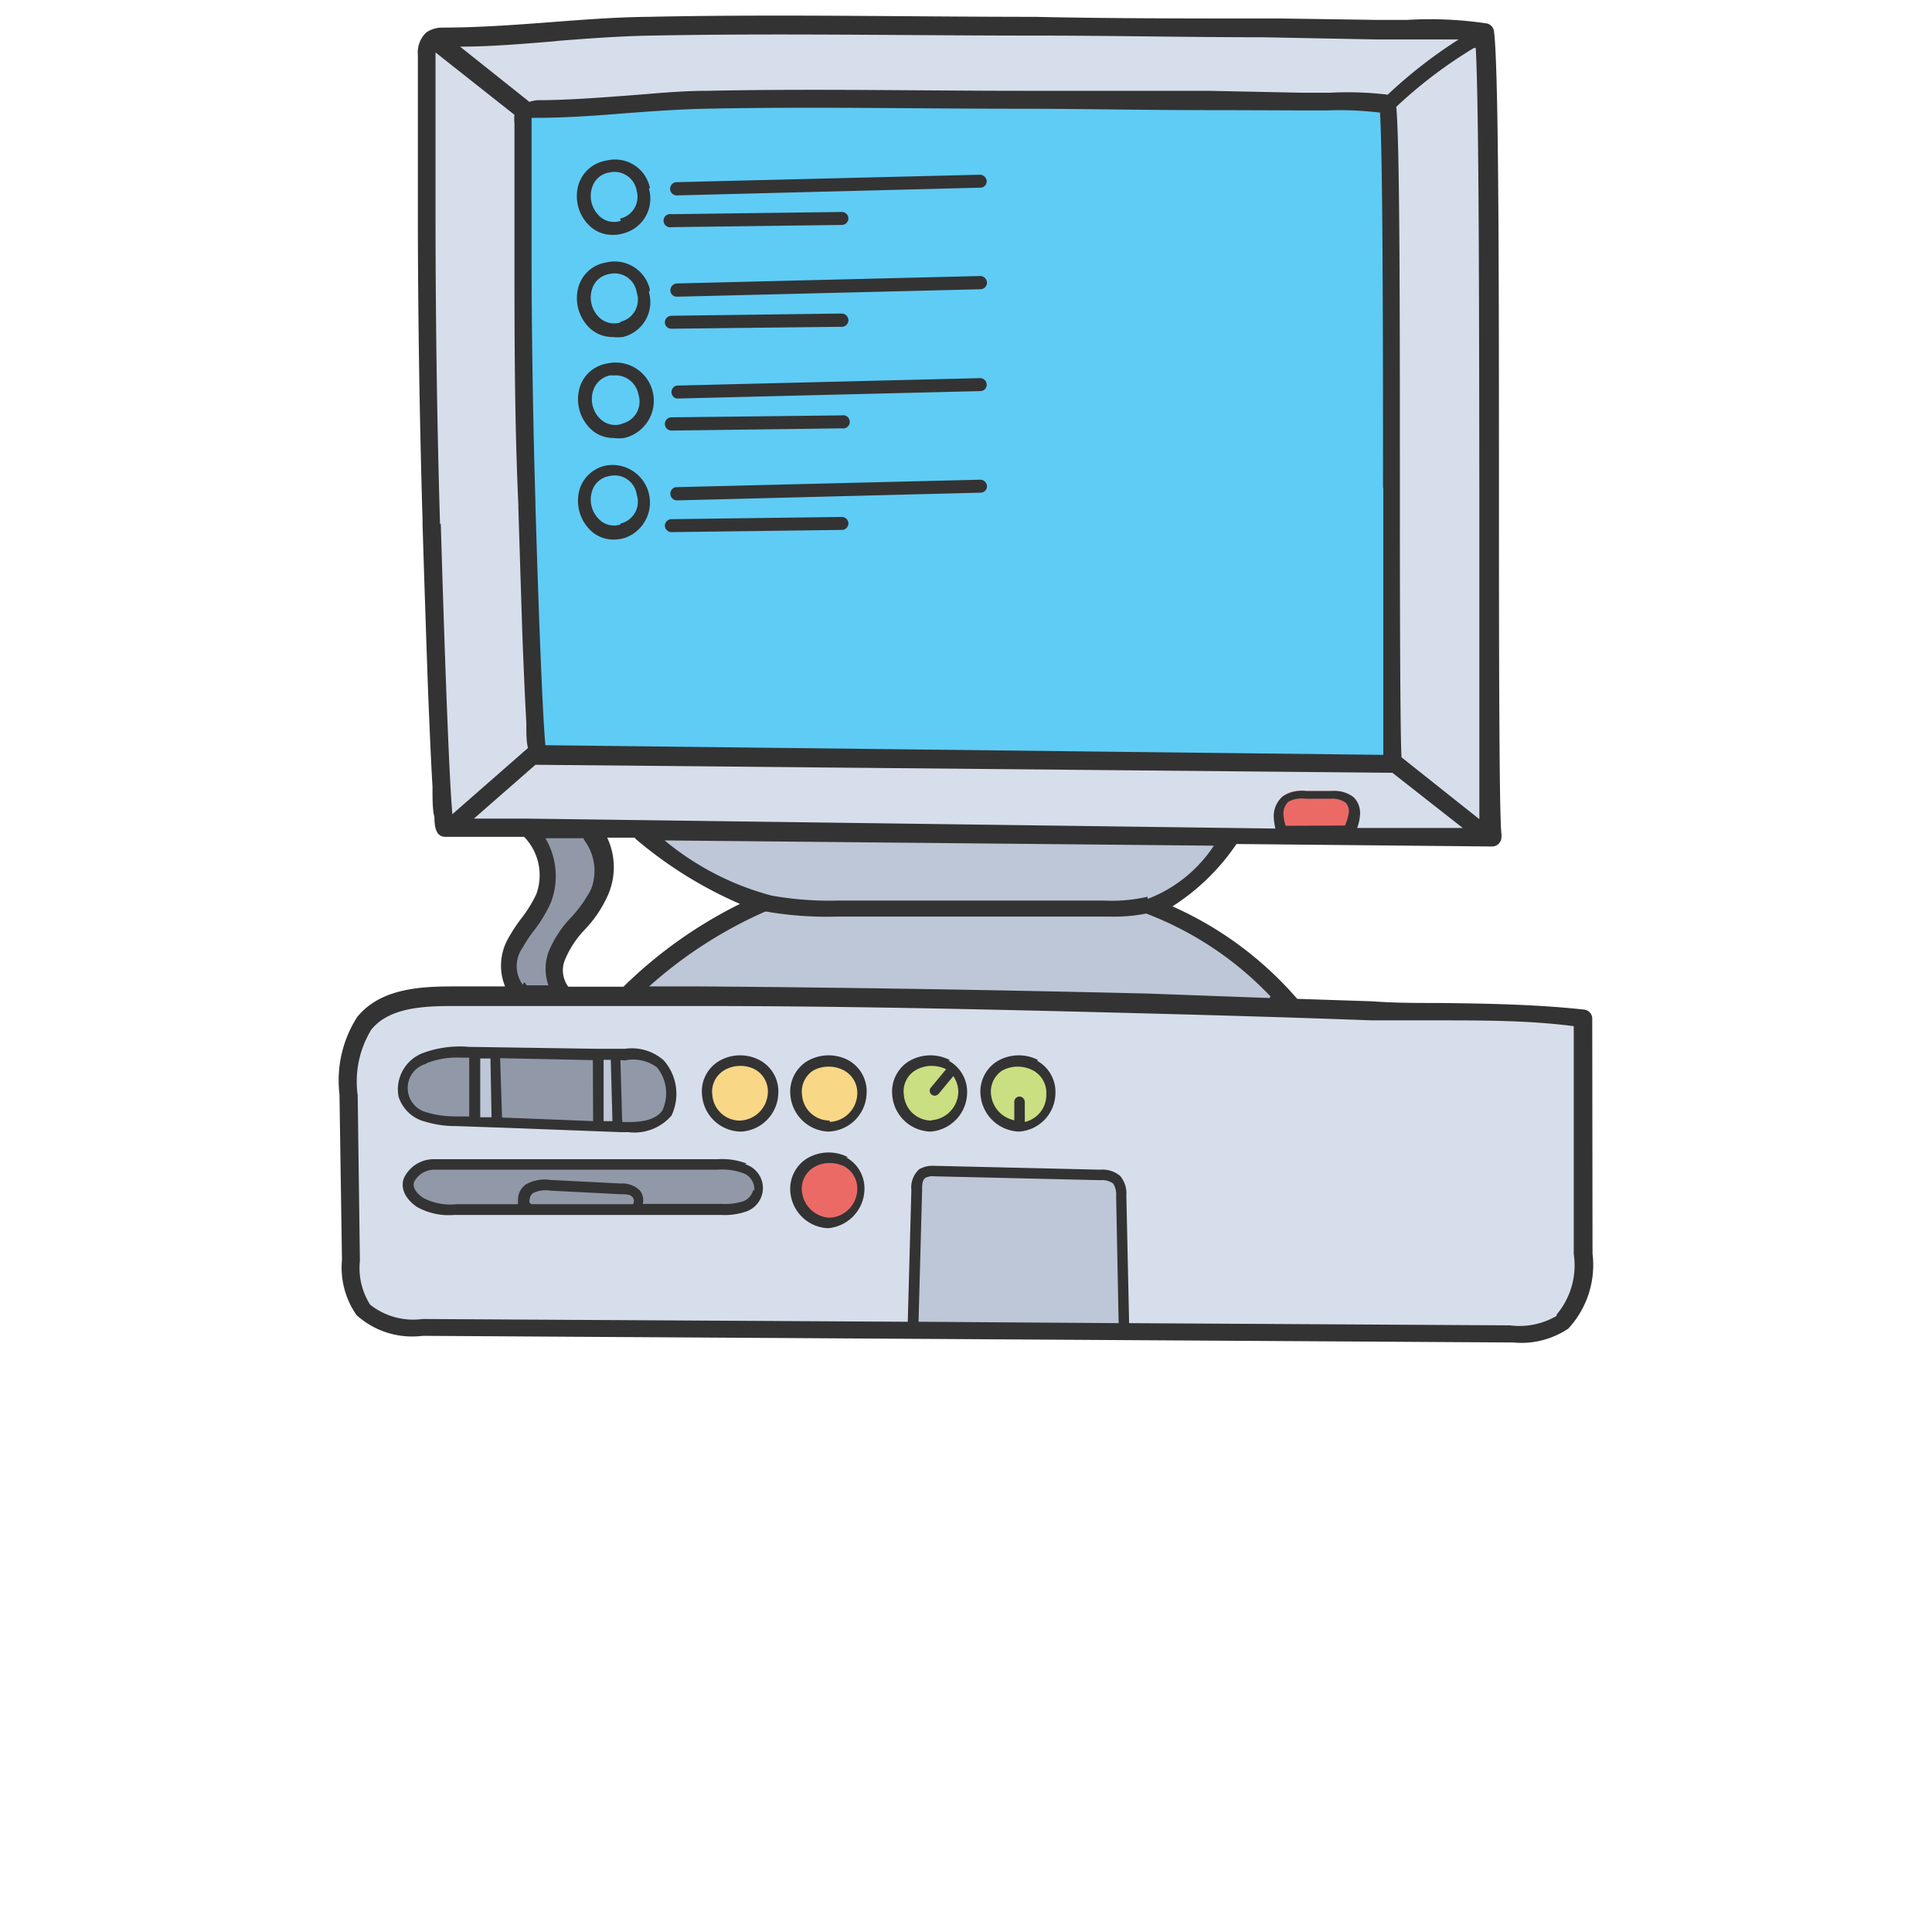 <svg id="LEVELS" xmlns="http://www.w3.org/2000/svg" width="70" height="70" viewBox="0 0 70 70"><defs><style>.cls-1{fill:#d7deeb;}.cls-2{fill:#9199a8;}.cls-3{fill:#5fccf6;}.cls-4{fill:#cadf81;}.cls-5{fill:#eb6a66;}.cls-6{fill:#f8d787;}.cls-7{fill:#bdc7d7;}.cls-8{fill:#333;}</style></defs><g id="OLD_COMPUTER_copy" data-name="OLD_COMPUTER copy"><path class="cls-1" d="M12.77,45.68a2.69,2.69,0,0,0,.44,1.77,2.68,2.68,0,0,0,2.1.62l17.87.11.13-5.06c0-.15,0-.42.17-.53a.52.52,0,0,1,.3-.06h.08l6,.13a.83.83,0,0,1,.54.15.74.74,0,0,1,.13.52l.11,4.89,14.08.08h.11a2.77,2.77,0,0,0,1.76-.41,3,3,0,0,0,.74-2.42V37l-.26,0c-1.63-.16-3.3-.19-4.92-.21-.71,0-1.59,0-2.41,0-2.68-.1-5.4-.18-8.11-.25-5.38-.14-10.83-.23-16.21-.27l-5.88,0H16.39c-1.15,0-2.44.08-3.15,1a3.88,3.88,0,0,0-.56,2.55Zm17.29-1.46h0a1.15,1.15,0,0,1-1.11-1,1,1,0,0,1,.45-1A1.14,1.14,0,0,1,30,42a1.16,1.16,0,0,1,.56.13,1,1,0,0,1,.39.38,1.13,1.13,0,0,1-.92,1.67Zm6.2-5.51a1.24,1.24,0,0,1,1.23-.05,1,1,0,0,1,.38.37A1.13,1.13,0,0,1,37,40.7h0a1.16,1.16,0,0,1-1.11-1,1,1,0,0,1,.45-1Zm-3.21,0a1.27,1.27,0,0,1,.66-.19,1.2,1.2,0,0,1,.57.14.93.93,0,0,1,.39.37,1.13,1.13,0,0,1-.92,1.67h0a1.15,1.15,0,0,1-1.1-1,1,1,0,0,1,.44-1Zm-3.68,0a1.22,1.22,0,0,1,.66-.19,1.16,1.16,0,0,1,.56.14A.93.93,0,0,1,31,39a1.13,1.13,0,0,1-.92,1.67h0a1.15,1.15,0,0,1-1.11-1,1,1,0,0,1,.45-1Zm-3.21,0a1.24,1.24,0,0,1,.66-.19,1.2,1.2,0,0,1,.57.14.93.93,0,0,1,.39.37,1.26,1.26,0,0,1,.14.57,1.16,1.16,0,0,1-1.06,1.1h0a1.15,1.15,0,0,1-1.1-1,1,1,0,0,1,.44-1ZM26,42.28a2.12,2.12,0,0,1,.91.14.62.62,0,0,1,0,1.21,2.73,2.73,0,0,1-.76.09l-9.68,0a2.1,2.1,0,0,1-1.19-.25c-.31-.22-.44-.45-.37-.68a.92.92,0,0,1,.86-.52l1.2,0H26ZM15.42,38.43a2.76,2.76,0,0,1,1.25-.22h.26l4.73.09h0l.65,0h.62a1.25,1.25,0,0,1,.94.29,1.56,1.56,0,0,1,.25,1.69c-.22.33-.63.48-1.33.48h-.26L18,40.57h0l-1.47,0a3.74,3.74,0,0,1-1.09-.16,1.12,1.12,0,0,1-.72-.7,1.13,1.13,0,0,1,.7-1.23Zm0,0"/><path class="cls-1" d="M54,29.67c0-.1,0-.22,0-.35,0-.59,0-1.44,0-2.69,0-2.28,0-5.44,0-8.5,0-6.63,0-14.14-.13-16.41l0-.47-.4.24a17.37,17.37,0,0,0-2.87,2.18l-.09.09V3.9c.11,1.37.12,7.68.13,13.77v.27c0,4.25,0,8.65.06,9.52v.12L54,30.29Zm0,0"/><path class="cls-1" d="M48.88,29.85l-.15.37,5.06.05-3.21-2.56-31.1-.3h-.14l-2.88,2.52,2.59,0h.06l27.43.26-.08-.35a1.35,1.35,0,0,1-.05-.37.63.63,0,0,1,.2-.5.88.88,0,0,1,.54-.14h.15l.93,0a.84.84,0,0,1,.59.16.52.52,0,0,1,.14.45,1.13,1.13,0,0,1-.08.36Zm0,0"/><path class="cls-1" d="M19.15,3.91a1.32,1.32,0,0,1,.24,0c1.09,0,2.2-.08,3.27-.17h0c.88-.07,1.88-.14,2.86-.16,1.44,0,3,0,4.72,0,2.23,0,4.48,0,6.65,0H37c2.17,0,4.43,0,6.64,0l3.4.06h1.75a9.24,9.24,0,0,1,1.29.08h.17l.1-.12a17.24,17.24,0,0,1,2.52-2l.74-.47-.88,0-.83,0-.92,0H49.81L45.66,1C42.85,1,39.88,1,37.49,1h0c-2.65,0-5.4,0-8.14,0-2.12,0-4,0-5.79,0-1.15,0-2.31.11-3.45.2h0c-1.14.09-2.32.18-3.48.2l-.79,0L19,4Zm0,0"/><path class="cls-1" d="M15.5,1.92V2c0,1.59,0,3.21,0,4.78v.83c0,3.72.06,7.5.17,11.24V19c.16,5.48.31,9.33.42,10.55l.05.56,3.26-2.86V27q0-.3-.06-.9c0-.64-.08-1.56-.12-2.81-.06-1.41-.11-3.07-.17-5v-.1c-.09-3.06-.14-6.15-.14-9.21V8.67c0-1.38,0-2.8,0-4.21a1.1,1.1,0,0,1,0-.24l0-.17L15.52,1.33Zm0,0"/><path class="cls-2" d="M18,42.09H17c-.45,0-.85,0-1.21,0a1.08,1.08,0,0,0-1,.65c-.05.18-.06.53.44.88a2.31,2.31,0,0,0,1.34.28h9.64a2.34,2.34,0,0,0,.82-.1.87.87,0,0,0,.6-.62.9.9,0,0,0-.55-.93,2.24,2.24,0,0,0-1-.16H18Zm0,0"/><path class="cls-2" d="M22.3,40.66l0,.27h.51a1.75,1.75,0,0,0,1.49-.55A1.75,1.75,0,0,0,24,38.47a1.37,1.37,0,0,0-1.07-.35h-.73l.07,2.49Zm0,0"/><path class="cls-2" d="M21.77,40.91V38.12L17.83,38l.09,2.71Zm0,0"/><path class="cls-2" d="M18.81,35.85h0l.07.17h1.38l-.14-.38a1.56,1.56,0,0,1,0-1,3.7,3.7,0,0,1,.77-1.18l0,0a4,4,0,0,0,.76-1.1,2.14,2.14,0,0,0-.25-2s0,0,0,0l-.06-.19-2.09,0,.25.43a2.37,2.37,0,0,1,.19,2.07,4.71,4.71,0,0,1-.57.94,6.46,6.46,0,0,0-.44.67,1.39,1.39,0,0,0,.08,1.69Zm0,0"/><path class="cls-2" d="M15.38,40.53a3.51,3.51,0,0,0,1.14.17l.79,0,0-2.7h-.58a3.05,3.05,0,0,0-1.34.24,1.31,1.31,0,0,0-.8,1.45,1.27,1.27,0,0,0,.84.82Zm0,0"/><path class="cls-3" d="M50.48,27.6v-.29c0-.13,0-.28,0-.47,0-.49,0-1.21,0-2.2,0-1.72,0-4,0-6.46v-.64c0-5.57,0-11.88-.12-13.48l0-.23-.22,0a8.39,8.39,0,0,0-1.21-.07H47.08l-3.4-.06c-2.21,0-4.46,0-6.63,0h-.11c-2.18,0-4.42-.05-6.66-.05-1.73,0-3.28,0-4.72.05-1,0-1.92.09-2.85.16-1.09.09-2.21.17-3.3.17h0l-.17,0-.13,0,0,.12a1,1,0,0,0,0,.3c0,1.41,0,2.83,0,4.21v.38c0,3,.05,6.15.14,9.21v.1c.2,6.53.31,8.26.36,8.7l0,.25"/><path class="cls-4" d="M37.57,38.49a1.41,1.41,0,0,0-.65-.15,1.38,1.38,0,0,0-.76.21,1.2,1.2,0,0,0-.53,1.15,1.33,1.33,0,0,0,1.06,1.16l.16,0v0l.09,0,.09,0v0l.16,0a1.35,1.35,0,0,0,1-1.25,1.23,1.23,0,0,0-.63-1.11Zm0,0"/><path class="cls-4" d="M33.71,40.89h0A1.33,1.33,0,0,0,35,39.6a1.3,1.3,0,0,0-.23-.77l-.1-.14h0l0,0-.09-.13,0,.05-.11-.08h0a1.45,1.45,0,0,0-.66-.15,1.43,1.43,0,0,0-.76.21,1.2,1.2,0,0,0-.53,1.15,1.36,1.36,0,0,0,1.29,1.19Zm0,0"/><path class="cls-5" d="M47.15,28.66a1,1,0,0,0-.65.17.84.84,0,0,0-.28.65,1.77,1.77,0,0,0,.09.52l0,.2,2.56,0,.07-.18a2,2,0,0,0,.16-.54.74.74,0,0,0-.2-.61,1.11,1.11,0,0,0-.72-.21l-.92,0Zm0,0"/><path class="cls-5" d="M30,41.85a1.38,1.38,0,0,0-.76.22,1.2,1.2,0,0,0-.53,1.15A1.33,1.33,0,0,0,30,44.41h0a1.31,1.31,0,0,0,1.23-1.28A1.2,1.2,0,0,0,30.68,42a1.42,1.42,0,0,0-.65-.16Zm0,0"/><path class="cls-6" d="M30,38.34a1.38,1.38,0,0,0-.76.21,1.2,1.2,0,0,0-.53,1.15A1.32,1.32,0,0,0,30,40.89h.05A1.32,1.32,0,0,0,31.3,39.6a1.2,1.2,0,0,0-.62-1.11,1.41,1.41,0,0,0-.65-.15Zm0,0"/><path class="cls-6" d="M26.82,40.89h.05A1.33,1.33,0,0,0,28.1,39.6a1.17,1.17,0,0,0-.62-1.1,1.34,1.34,0,0,0-.66-.16,1.43,1.43,0,0,0-.76.21,1.2,1.2,0,0,0-.53,1.15,1.33,1.33,0,0,0,1.29,1.19Zm0,0"/><path class="cls-7" d="M23.52,36H25.4c5.39,0,10.85.13,16.22.27l4.4.12.69,0L46.24,36a12.4,12.4,0,0,0-4.61-3l-.08,0-.08,0a6.41,6.41,0,0,1-1.28.1H40l-9.66,0a12.19,12.19,0,0,1-2.48-.18l0,0-.09,0-.08,0a16.09,16.09,0,0,0-4.28,2.76l-.54.48Zm0,0"/><path class="cls-7" d="M23.87,30.6a10.63,10.63,0,0,0,4,2.09,11.85,11.85,0,0,0,2.45.18l9.67,0h.19a5.53,5.53,0,0,0,1.45-.14,5.32,5.32,0,0,0,2.54-2l.36-.46-21.34-.2Zm0,0"/><path class="cls-7" d="M40.71,43.32a.94.94,0,0,0-.19-.64.87.87,0,0,0-.67-.2l-6-.14h-.09a.69.69,0,0,0-.41.1.87.87,0,0,0-.25.68L33,48.17l7.82,0Zm0,0"/><path class="cls-7" d="M22.4,38.13h-.83l0,2.78.89,0Zm0,0"/><path class="cls-7" d="M18.1,40.76,18,38.05l-.94,0,0,2.69Zm0,0"/><path class="cls-8" d="M57.69,36.91a.33.33,0,0,0-.29-.33c-1.73-.19-3.53-.22-5.26-.24-.79,0-1.61,0-2.41-.06L47,36.19a12.87,12.87,0,0,0-4.52-3.35,8,8,0,0,0,2.32-2.26h0l9.27.09h0a.34.34,0,0,0,.33-.34.5.5,0,0,0,0-.12c-.08-.6-.09-6.43-.09-12.07,0-7.35,0-15.68-.18-17a.33.33,0,0,0-.26-.29A13.8,13.8,0,0,0,51,.72c-.42,0-.82,0-1.2,0L46.45.67h-.78c-2.73,0-5.5,0-8.18-.06-4.57,0-9.31-.1-14,0C22.35.62,21.16.71,20,.8,18.69.9,17.33,1,16,1h0a1,1,0,0,0-.56.18,1,1,0,0,0-.3.81c0,1.71,0,3.45,0,5.14v.47c0,3.73.06,7.52.17,11.25V19c.07,2.31.14,4.35.2,6.05.06,1.46.11,2.62.16,3.44,0,.49,0,.86.07,1.11,0,.4.07.72.4.72l2.85,0a2,2,0,0,1,.44,2.08,4.65,4.65,0,0,1-.53.86,6.24,6.24,0,0,0-.47.71,2,2,0,0,0-.13,1.77H16.39c-1.24,0-2.63.1-3.45,1.11a4.26,4.26,0,0,0-.64,2.8l.09,6a3,3,0,0,0,.53,2,3,3,0,0,0,2.39.75l39.39.24h.12a3.05,3.05,0,0,0,2-.5,3.39,3.39,0,0,0,.88-2.72ZM54.2,30l-.07,0,.07,0ZM46,36.16,41.62,36c-5.38-.13-10.83-.22-16.22-.26H23.52a15.9,15.9,0,0,1,4.2-2.71l.06,0a12.73,12.73,0,0,0,2.53.18l9.66,0h.22a6.11,6.11,0,0,0,1.34-.11,12.18,12.18,0,0,1,4.5,3Zm-25.41-.41a1,1,0,0,1-.11-1,3.54,3.54,0,0,1,.7-1.06l0,0a4.4,4.4,0,0,0,.82-1.2A2.51,2.51,0,0,0,22,30.35h1a.27.27,0,0,0,.07.08,15.09,15.09,0,0,0,3.74,2.32,16.42,16.42,0,0,0-4.22,3H20.62Zm-1.48-6.09H19l-1.83,0,2.23-1.95h.05l31,.29L53,30l-3.83,0a1.43,1.43,0,0,0,.1-.42.81.81,0,0,0-.22-.69,1.12,1.12,0,0,0-.79-.23l-.92,0a1.3,1.3,0,0,0-.87.2.94.94,0,0,0-.32.72,2.12,2.12,0,0,0,.06.44ZM53.47,1.74c.12,2.26.12,9.73.13,16.39,0,3.22,0,6.26,0,8.51,0,1.2,0,2.08,0,2.69,0,.13,0,.25,0,.35l-2.82-2.24c-.05-.88-.06-5.39-.06-9.77,0-6.11,0-12.42-.13-13.8a16.62,16.62,0,0,1,2.81-2.13Zm-2.8,25.61-.07,0,.07,0Zm-.55-9.68c0,2.64,0,5.13,0,7,0,1,0,1.7,0,2.2,0,.2,0,.35,0,.48L19.76,27c-.07-.74-.2-3.31-.36-8.68v-.1c-.09-3.05-.14-6.14-.14-9.2V8.67c0-1.38,0-2.8,0-4.2,0-.13,0-.18,0-.2l.12,0c1.1,0,2.23-.08,3.32-.17.93-.07,1.9-.14,2.84-.16,3.81-.08,7.68,0,11.42,0,2.19,0,4.46.05,6.69.05h.63L47.07,4c.33,0,.68,0,1,0A12.3,12.3,0,0,1,50,4.08c.1,1.6.11,8,.11,13.59ZM46.58,29.92a1.78,1.78,0,0,1-.08-.44.59.59,0,0,1,.18-.43,1,1,0,0,1,.62-.11l.92,0a.82.82,0,0,1,.53.14.45.45,0,0,1,.12.37,1.88,1.88,0,0,1-.14.46Zm-5,2.57a5.78,5.78,0,0,1-1.56.14l-9.67,0a12,12,0,0,1-2.39-.18,10.14,10.14,0,0,1-3.88-2l19.9.19a5,5,0,0,1-2.4,1.93Zm-21.48-31c1.14-.09,2.32-.18,3.48-.2,4.65-.09,9.37,0,14,0,2.68,0,5.45.06,8.17.06h0l4.14.08c.4,0,.82,0,1.23,0,.58,0,1.16,0,1.73,0a17.19,17.19,0,0,0-2.57,2s0,0,0,0a12.22,12.22,0,0,0-2.1-.07h-1l-3.4-.07c-2.23,0-4.5,0-6.69,0-3.75,0-7.63-.08-11.45,0-1,0-1.93.1-2.87.17s-2.2.17-3.29.17h0a1.43,1.43,0,0,0-.3.06l-2.51-2c1.18,0,2.36-.11,3.51-.2ZM15.94,19v-.12c-.11-3.73-.16-7.51-.16-11.23V7.14c0-1.68,0-3.43,0-5.14V1.9l2.86,2.26a1.2,1.2,0,0,0,0,.3c0,1.41,0,2.83,0,4.21v.38c0,3.06,0,6.16.14,9.22v.1c.06,1.9.11,3.57.16,5,.05,1.2.09,2.14.13,2.82,0,.39,0,.7.06.91v0l-2.74,2.4c-.09-1-.23-4.14-.42-10.54Zm3,16.68a1.15,1.15,0,0,1,0-1.35,4.6,4.6,0,0,1,.42-.63,5,5,0,0,0,.6-1,2.69,2.69,0,0,0-.2-2.33l1.38,0a.47.47,0,0,0,.05.1,1.85,1.85,0,0,1,.22,1.76,4.7,4.7,0,0,1-.71,1l0,0a4,4,0,0,0-.83,1.27,1.83,1.83,0,0,0,0,1.2h-.79a.31.31,0,0,0-.09-.11ZM33.28,47.89l.13-4.76c0-.2,0-.38.13-.46a.58.58,0,0,1,.32-.05l6,.14a.69.69,0,0,1,.47.12.73.73,0,0,1,.11.45l.09,4.61Zm23.13-.22a2.66,2.66,0,0,1-1.7.35l-13.8-.08-.1-4.62a1,1,0,0,0-.22-.71,1,1,0,0,0-.73-.23l-6-.14a1,1,0,0,0-.55.12.89.89,0,0,0-.29.76l-.13,4.77-17.58-.1a2.52,2.52,0,0,1-1.9-.52,2.48,2.48,0,0,1-.37-1.59l-.08-6a3.61,3.61,0,0,1,.49-2.37c.63-.79,1.85-.86,2.93-.86h3.13l5.88,0c5.38,0,10.83.13,16.21.27,2.68.07,5.41.15,8.1.25.8,0,1.62,0,2.42,0,1.62,0,3.29,0,4.9.21v8.26a2.76,2.76,0,0,1-.63,2.2Zm0,0"/><path class="cls-8" d="M15.34,40.62a3.81,3.81,0,0,0,1.18.18l1.44.05H18l4.49.17h.27a1.78,1.78,0,0,0,1.57-.6,1.84,1.84,0,0,0-.28-2A1.75,1.75,0,0,0,22.64,38h-1L17,37.93a3.85,3.85,0,0,0-1.72.24,1.41,1.41,0,0,0-.84,1.56,1.36,1.36,0,0,0,.89.89Zm6.85,0h-.32V38.4h.26Zm-.7,0-3.3-.13-.07-2.15,3.36.07Zm-3.68-.14-.41,0,0-2.13h.37Zm4.84-2.06a1.45,1.45,0,0,1,1.15.25A1.48,1.48,0,0,1,24,40.23c-.27.4-.89.44-1.46.42a.15.15,0,0,0,0-.09l-.06-2.15Zm-7.19.1a3,3,0,0,1,1.22-.2H17l0,2.13-.49,0a3.72,3.72,0,0,1-1.06-.15.91.91,0,0,1,0-1.76Zm0,0"/><path class="cls-8" d="M27.52,38.41a1.51,1.51,0,0,0-1.51.06,1.28,1.28,0,0,0-.57,1.24A1.43,1.43,0,0,0,26.82,41h.05A1.43,1.43,0,0,0,28.2,39.6a1.28,1.28,0,0,0-.68-1.19Zm-.66,2.19a1,1,0,0,1-1.05-.92.9.9,0,0,1,.41-.89,1.13,1.13,0,0,1,.6-.17,1.11,1.11,0,0,1,.52.12.91.91,0,0,1,.48.86,1.05,1.05,0,0,1-1,1Zm0,0"/><path class="cls-8" d="M30.73,38.41a1.53,1.53,0,0,0-1.52.06,1.3,1.3,0,0,0-.57,1.24A1.44,1.44,0,0,0,30,41h0A1.43,1.43,0,0,0,31.4,39.6a1.29,1.29,0,0,0-.67-1.19Zm-.67,2.19a1,1,0,0,1-1-.92.91.91,0,0,1,.4-.89,1.18,1.18,0,0,1,1.13,0,.92.92,0,0,1,.47.86,1.05,1.05,0,0,1-1,1Zm0,0"/><path class="cls-8" d="M34.42,38.41a1.53,1.53,0,0,0-1.52.06,1.3,1.3,0,0,0-.57,1.24A1.43,1.43,0,0,0,33.71,41h0a1.43,1.43,0,0,0,1.33-1.38,1.29,1.29,0,0,0-.67-1.19Zm-.67,2.19a1,1,0,0,1-1-.92.89.89,0,0,1,.4-.89,1.13,1.13,0,0,1,.6-.17,1.18,1.18,0,0,1,.53.12h0l-.54.65a.18.18,0,0,0,0,.26.21.21,0,0,0,.12.05.21.21,0,0,0,.15-.07l.53-.64a1,1,0,0,1,.18.6,1.05,1.05,0,0,1-1,1Zm0,0"/><path class="cls-8" d="M37.62,38.41a1.53,1.53,0,0,0-1.52.06,1.3,1.3,0,0,0-.57,1.24A1.45,1.45,0,0,0,36.92,41h0a1.41,1.41,0,0,0,1.32-1.38,1.29,1.29,0,0,0-.67-1.19Zm-.49,2.17,0-.66a.2.2,0,0,0-.2-.19.19.19,0,0,0-.18.2l0,.66a1.06,1.06,0,0,1-.84-.91.91.91,0,0,1,.4-.89,1.18,1.18,0,0,1,1.13,0,.92.92,0,0,1,.47.86,1,1,0,0,1-.78,1Zm0,0"/><path class="cls-8" d="M30.73,41.93a1.53,1.53,0,0,0-1.52.06,1.3,1.3,0,0,0-.57,1.24A1.43,1.43,0,0,0,30,44.5h0a1.44,1.44,0,0,0,1.32-1.38,1.28,1.28,0,0,0-.67-1.19Zm-.67,2.19a1.06,1.06,0,0,1-1-.92.9.9,0,0,1,.4-.89,1.08,1.08,0,0,1,.61-.17,1.17,1.17,0,0,1,.52.12.92.92,0,0,1,.47.86,1.05,1.05,0,0,1-1,1Zm0,0"/><path class="cls-8" d="M27.06,42.16A2.51,2.51,0,0,0,26,42H18c-.74,0-1.51,0-2.26,0a1.19,1.19,0,0,0-1.12.72c-.06.21-.08.6.47,1a2.35,2.35,0,0,0,1.36.3h.08l9.6,0a2.37,2.37,0,0,0,.86-.11.9.9,0,0,0,0-1.73Zm-7.87,1.42a.14.14,0,0,1,0-.11.31.31,0,0,1,.12-.24,1.06,1.06,0,0,1,.64-.09l2.55.13c.17,0,.35,0,.43.12a.21.21,0,0,1,0,.24H19.25l-.06-.06Zm8.1-.46a.59.59,0,0,1-.41.42,2.22,2.22,0,0,1-.73.08H23.29a.57.57,0,0,0-.11-.49.92.92,0,0,0-.7-.25l-2.55-.13a1.38,1.38,0,0,0-.87.16.66.66,0,0,0-.29.55,1,1,0,0,0,0,.17H16.55a2.13,2.13,0,0,1-1.22-.23c-.19-.13-.4-.34-.33-.57a.83.83,0,0,1,.77-.45c.75,0,1.51,0,2.25,0H26a2.28,2.28,0,0,1,.94.13.62.62,0,0,1,.39.62Zm0,0"/><path class="cls-8" d="M23.55,6.82a1.29,1.29,0,0,0-1.59-1,1.26,1.26,0,0,0-1,.87,1.48,1.48,0,0,0,.35,1.44,1.19,1.19,0,0,0,.88.38,1.24,1.24,0,0,0,.38-.05,1.3,1.3,0,0,0,.94-1.63ZM22.49,8a.76.76,0,0,1-.8-.2,1,1,0,0,1-.24-1,.78.78,0,0,1,.62-.55.82.82,0,0,1,1,.67.81.81,0,0,1-.6,1Zm0,0"/><path class="cls-8" d="M35.52,6.33l-11,.27a.24.24,0,0,0,0,.48h0l11-.28a.23.23,0,0,0,.23-.24.25.25,0,0,0-.24-.23Zm0,0"/><path class="cls-8" d="M30.5,8.15a.24.24,0,0,0,.24-.24.24.24,0,0,0-.24-.23l-6.17.08a.24.24,0,1,0,0,.47h0Zm0,0"/><path class="cls-8" d="M23.55,10.51a1.31,1.31,0,0,0-1.59-1,1.25,1.25,0,0,0-1,.88,1.5,1.5,0,0,0,.35,1.44,1.19,1.19,0,0,0,.88.38,1.65,1.65,0,0,0,.38,0,1.3,1.3,0,0,0,.94-1.63Zm-1.06,1.17a.78.78,0,0,1-.8-.2,1,1,0,0,1-.24-1,.78.78,0,0,1,.62-.55.81.81,0,0,1,1,.67.82.82,0,0,1-.6,1.06Zm0,0"/><path class="cls-8" d="M35.52,10l-11,.27a.25.25,0,0,0-.23.25.23.23,0,0,0,.24.23h0l11-.27a.24.24,0,0,0,.23-.24.25.25,0,0,0-.24-.24Zm0,0"/><path class="cls-8" d="M30.5,11.84a.24.24,0,0,0,.24-.24.25.25,0,0,0-.24-.24l-6.17.08a.24.24,0,0,0-.24.24.23.23,0,0,0,.24.23h0Zm0,0"/><path class="cls-8" d="M22,13.17a1.25,1.25,0,0,0-1,.88,1.5,1.5,0,0,0,.35,1.44,1.19,1.19,0,0,0,.88.38,1.65,1.65,0,0,0,.38,0A1.37,1.37,0,0,0,22,13.17Zm.53,2.19a.78.78,0,0,1-.8-.2,1,1,0,0,1-.24-1,.81.81,0,0,1,.62-.56l.22,0a.84.84,0,0,1,.8.69.82.82,0,0,1-.6,1.06Zm0,0"/><path class="cls-8" d="M22,16.86a1.26,1.26,0,0,0-1,.87,1.49,1.49,0,0,0,.35,1.44,1.19,1.19,0,0,0,.88.38,1.65,1.65,0,0,0,.38-.05A1.36,1.36,0,0,0,22,16.86ZM22.49,19a.76.76,0,0,1-.8-.2,1,1,0,0,1-.24-1,.78.78,0,0,1,.62-.55.81.81,0,0,1,1,.67.81.81,0,0,1-.6,1.05Zm0,0"/><path class="cls-8" d="M35.52,13.7l-11,.27a.24.24,0,0,0,0,.47h0l11-.27a.23.23,0,0,0,.23-.24.24.24,0,0,0-.24-.23Zm0,0"/><path class="cls-8" d="M24.09,15.36a.24.24,0,0,0,.24.24h0l6.17-.08a.24.24,0,1,0,0-.47l-6.17.07a.24.24,0,0,0-.24.24Zm0,0"/><path class="cls-8" d="M35.52,17.38l-11,.27a.23.23,0,0,0-.23.24.24.24,0,0,0,.24.24h0l11-.28a.23.23,0,0,0,.23-.24.25.25,0,0,0-.24-.23Zm0,0"/><path class="cls-8" d="M30.5,18.73l-6.17.08a.24.24,0,0,0-.24.24.24.24,0,0,0,.24.23h0l6.17-.08a.24.24,0,0,0,.24-.24.24.24,0,0,0-.24-.23Zm0,0"/></g></svg>